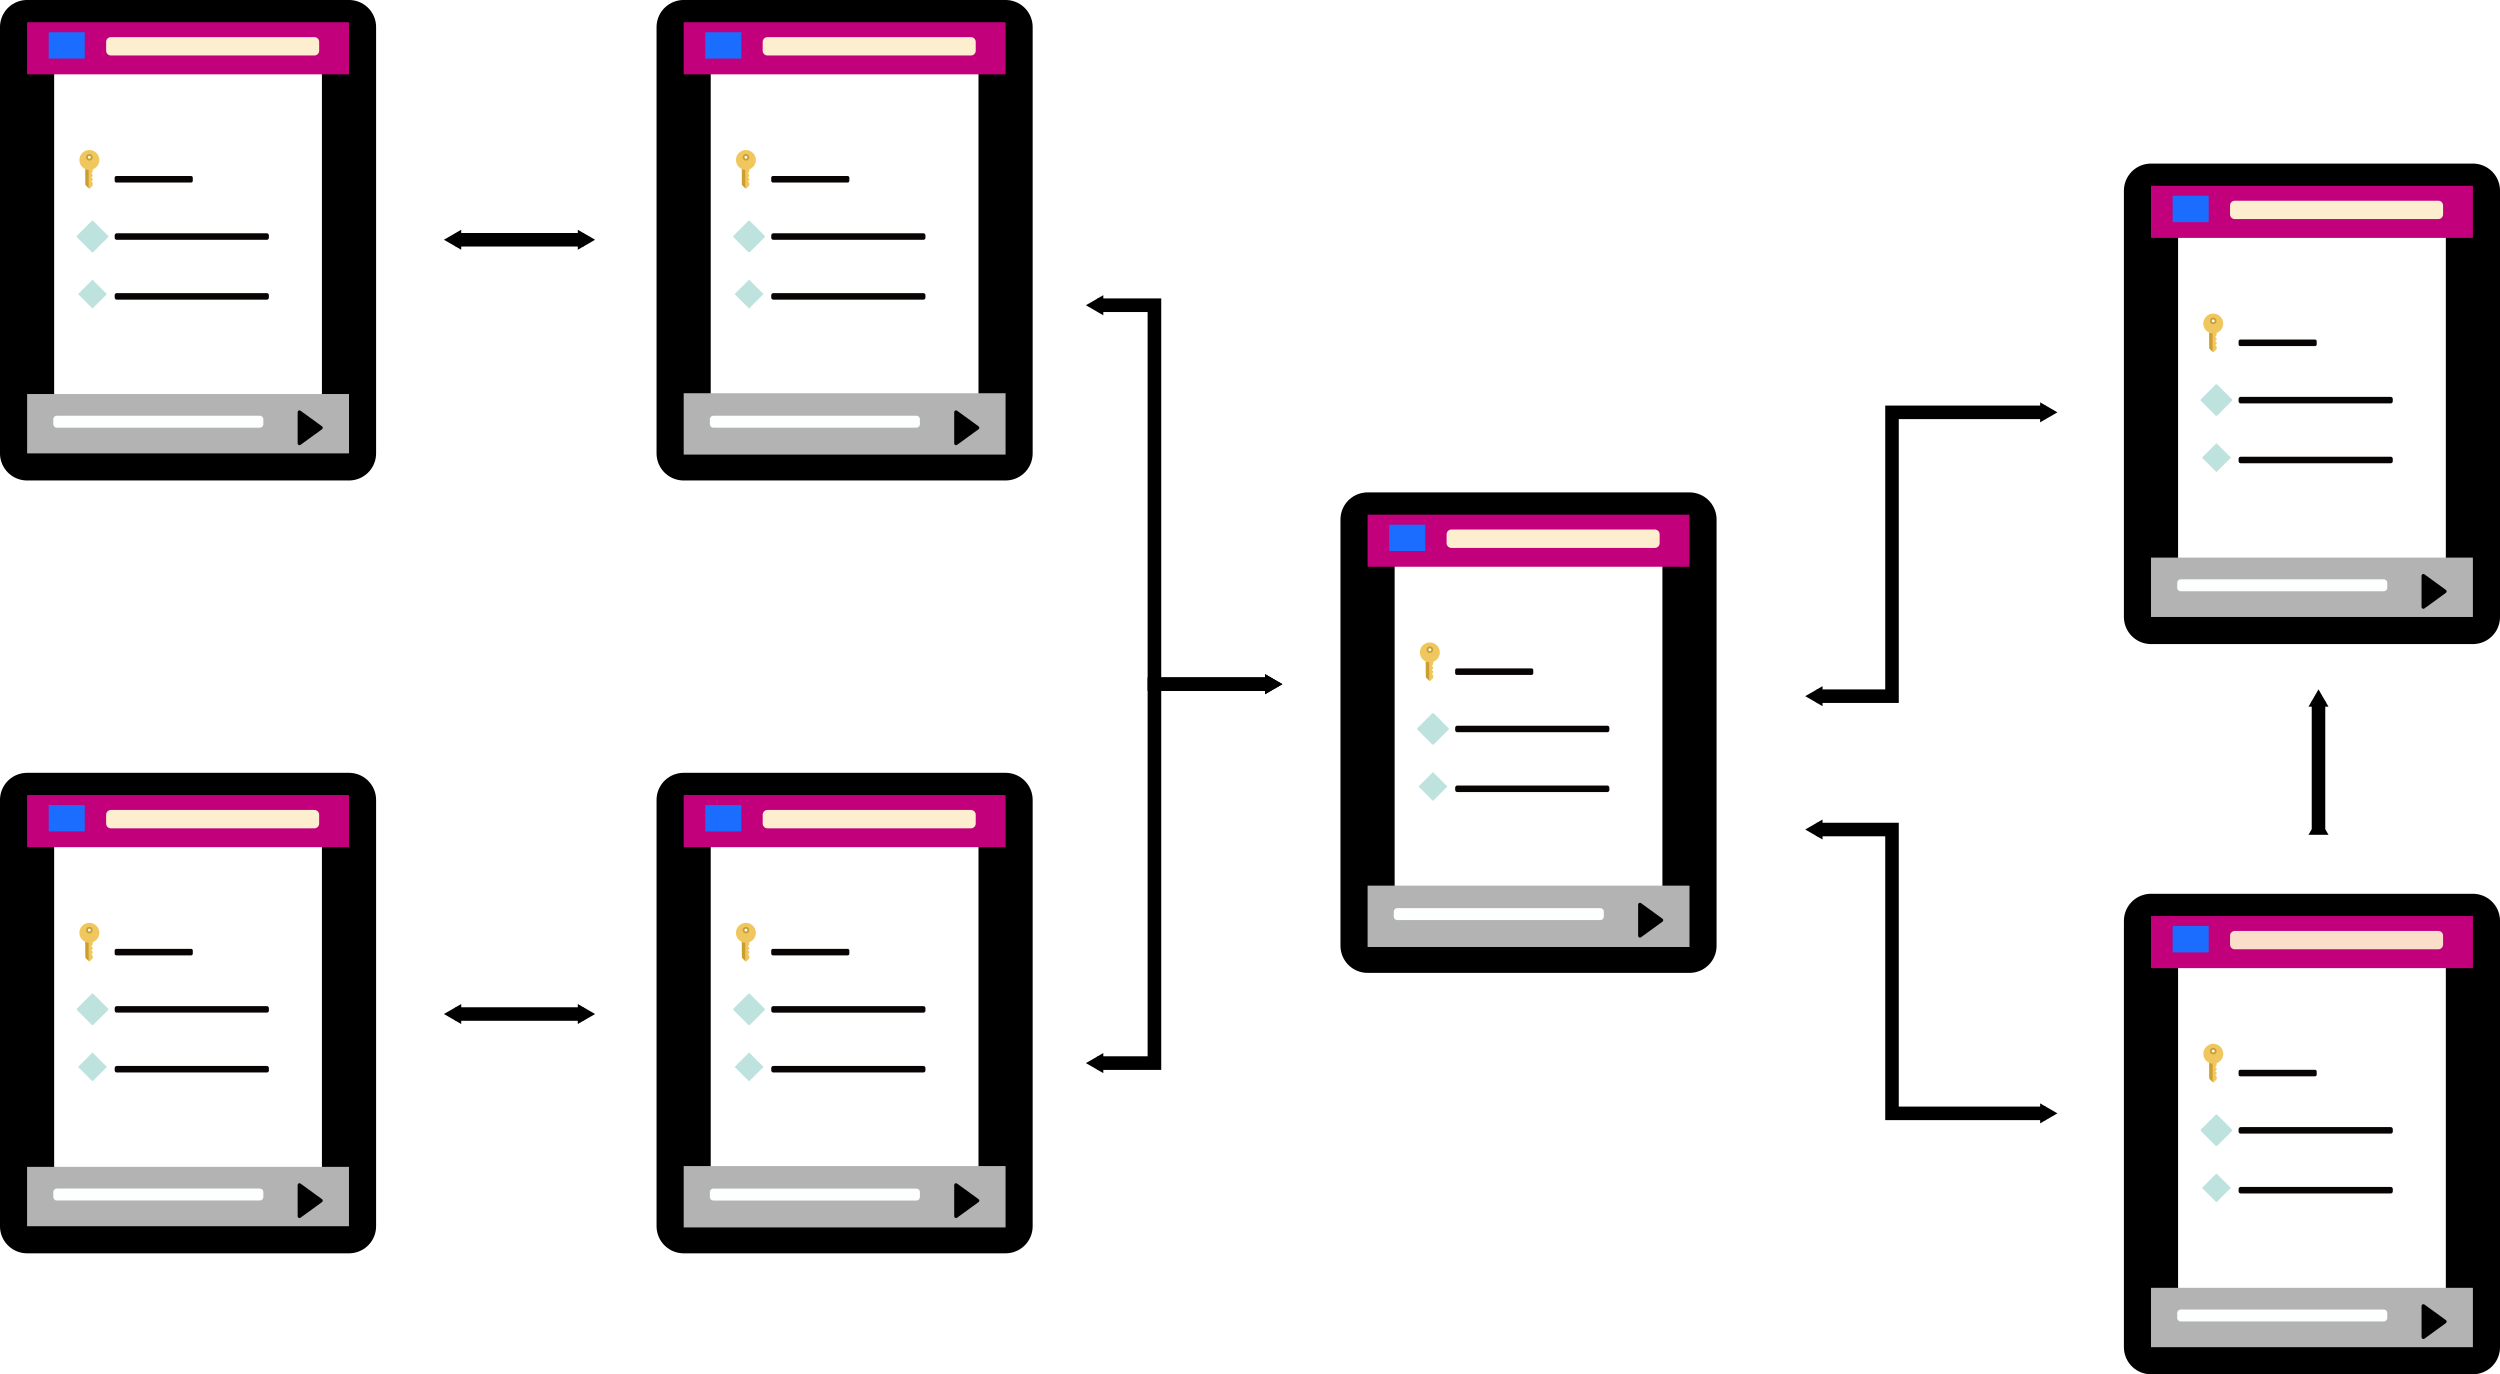 <?xml version="1.0" encoding="UTF-8" standalone="no"?>
<!-- Created with Inkscape (http://www.inkscape.org/) -->

<svg
   xmlns:dc="http://purl.org/dc/elements/1.1/"
   xmlns:cc="http://creativecommons.org/ns#"
   xmlns:rdf="http://www.w3.org/1999/02/22-rdf-syntax-ns#"
   xmlns:svg="http://www.w3.org/2000/svg"
   xmlns="http://www.w3.org/2000/svg"
   xmlns:sodipodi="http://sodipodi.sourceforge.net/DTD/sodipodi-0.dtd"
   xmlns:inkscape="http://www.inkscape.org/namespaces/inkscape"
   viewBox="0 0 97.698 53.706"
   version="1.1"
   id="svg1891"
   inkscape:version="0.92.3 (unknown)"
   sodipodi:docname="databasemodeling.svg">
  <defs
     id="defs1885">
    <marker
       inkscape:stockid="TriangleInM"
       orient="auto"
       refY="0"
       refX="0"
       id="marker15750"
       style="overflow:visible"
       inkscape:isstock="true">
      <path
         inkscape:connector-curvature="0"
         id="path15748"
         d="M 5.77,0 -2.88,5 V -5 Z"
         style="fill:#000000;fill-opacity:1;fill-rule:evenodd;stroke:#000000;stroke-width:1pt;stroke-opacity:1"
         transform="scale(-0.4)" />
    </marker>
    <marker
       inkscape:isstock="true"
       style="overflow:visible"
       id="marker15922"
       refX="0"
       refY="0"
       orient="auto"
       inkscape:stockid="TriangleOutM">
      <path
         inkscape:connector-curvature="0"
         transform="scale(0.4)"
         style="fill:#000000;fill-opacity:1;fill-rule:evenodd;stroke:#000000;stroke-width:1pt;stroke-opacity:1"
         d="M 5.77,0 -2.88,5 V -5 Z"
         id="path15920" />
    </marker>
    <marker
       inkscape:isstock="true"
       style="overflow:visible"
       id="marker13862"
       refX="0"
       refY="0"
       orient="auto"
       inkscape:stockid="TriangleInM"
       inkscape:collect="always">
      <path
         transform="scale(-0.4)"
         style="fill:#000000;fill-opacity:1;fill-rule:evenodd;stroke:#000000;stroke-width:1pt;stroke-opacity:1"
         d="M 5.77,0 -2.88,5 V -5 Z"
         id="path13860"
         inkscape:connector-curvature="0" />
    </marker>
    <marker
       inkscape:stockid="TriangleOutM"
       orient="auto"
       refY="0"
       refX="0"
       id="marker14022"
       style="overflow:visible"
       inkscape:isstock="true"
       inkscape:collect="always">
      <path
         id="path14020"
         d="M 5.77,0 -2.88,5 V -5 Z"
         style="fill:#000000;fill-opacity:1;fill-rule:evenodd;stroke:#000000;stroke-width:1pt;stroke-opacity:1"
         transform="scale(0.4)"
         inkscape:connector-curvature="0" />
    </marker>
    <marker
       inkscape:isstock="true"
       style="overflow:visible"
       id="marker12106"
       refX="0"
       refY="0"
       orient="auto"
       inkscape:stockid="TriangleInM">
      <path
         transform="scale(-0.4)"
         style="fill:#000000;fill-opacity:1;fill-rule:evenodd;stroke:#000000;stroke-width:1pt;stroke-opacity:1"
         d="M 5.77,0 -2.88,5 V -5 Z"
         id="path12104"
         inkscape:connector-curvature="0" />
    </marker>
    <marker
       inkscape:stockid="TriangleOutM"
       orient="auto"
       refY="0"
       refX="0"
       id="marker12254"
       style="overflow:visible"
       inkscape:isstock="true">
      <path
         id="path12252"
         d="M 5.77,0 -2.88,5 V -5 Z"
         style="fill:#000000;fill-opacity:1;fill-rule:evenodd;stroke:#000000;stroke-width:1pt;stroke-opacity:1"
         transform="scale(0.4)"
         inkscape:connector-curvature="0" />
    </marker>
    <marker
       inkscape:stockid="TriangleInM"
       orient="auto"
       refY="0"
       refX="0"
       id="marker11712"
       style="overflow:visible"
       inkscape:isstock="true"
       inkscape:collect="always">
      <path
         inkscape:connector-curvature="0"
         id="path11710"
         d="M 5.77,0 -2.88,5 V -5 Z"
         style="fill:#000000;fill-opacity:1;fill-rule:evenodd;stroke:#000000;stroke-width:1pt;stroke-opacity:1"
         transform="scale(-0.4)" />
    </marker>
    <marker
       inkscape:isstock="true"
       style="overflow:visible"
       id="marker11866"
       refX="0"
       refY="0"
       orient="auto"
       inkscape:stockid="TriangleOutM"
       inkscape:collect="always">
      <path
         inkscape:connector-curvature="0"
         transform="scale(0.4)"
         style="fill:#000000;fill-opacity:1;fill-rule:evenodd;stroke:#000000;stroke-width:1pt;stroke-opacity:1"
         d="M 5.77,0 -2.88,5 V -5 Z"
         id="path11864" />
    </marker>
    <marker
       inkscape:isstock="true"
       style="overflow:visible"
       id="marker11186"
       refX="0"
       refY="0"
       orient="auto"
       inkscape:stockid="TriangleInM"
       inkscape:collect="always">
      <path
         transform="scale(-0.4)"
         style="fill:#000000;fill-opacity:1;fill-rule:evenodd;stroke:#000000;stroke-width:1pt;stroke-opacity:1"
         d="M 5.77,0 -2.88,5 V -5 Z"
         id="path11184"
         inkscape:connector-curvature="0" />
    </marker>
    <marker
       inkscape:stockid="TriangleOutM"
       orient="auto"
       refY="0"
       refX="0"
       id="marker11310"
       style="overflow:visible"
       inkscape:isstock="true"
       inkscape:collect="always">
      <path
         id="path11308"
         d="M 5.77,0 -2.88,5 V -5 Z"
         style="fill:#000000;fill-opacity:1;fill-rule:evenodd;stroke:#000000;stroke-width:1pt;stroke-opacity:1"
         transform="scale(0.4)"
         inkscape:connector-curvature="0" />
    </marker>
    <marker
       inkscape:stockid="TriangleInM"
       orient="auto"
       refY="0"
       refX="0"
       id="marker10066"
       style="overflow:visible"
       inkscape:isstock="true"
       inkscape:collect="always">
      <path
         inkscape:connector-curvature="0"
         id="path10064"
         d="M 5.77,0 -2.88,5 V -5 Z"
         style="fill:#000000;fill-opacity:1;fill-rule:evenodd;stroke:#000000;stroke-width:1pt;stroke-opacity:1"
         transform="scale(-0.4)" />
    </marker>
    <marker
       inkscape:isstock="true"
       style="overflow:visible"
       id="marker10178"
       refX="0"
       refY="0"
       orient="auto"
       inkscape:stockid="TriangleOutM"
       inkscape:collect="always">
      <path
         inkscape:connector-curvature="0"
         transform="scale(0.4)"
         style="fill:#000000;fill-opacity:1;fill-rule:evenodd;stroke:#000000;stroke-width:1pt;stroke-opacity:1"
         d="M 5.77,0 -2.88,5 V -5 Z"
         id="path10176" />
    </marker>
    <marker
       inkscape:isstock="true"
       style="overflow:visible"
       id="marker6671-7"
       refX="0"
       refY="0"
       orient="auto"
       inkscape:stockid="TriangleInM"
       inkscape:collect="always">
      <path
         transform="scale(-0.4)"
         style="fill:#000000;fill-opacity:1;fill-rule:evenodd;stroke:#000000;stroke-width:1pt;stroke-opacity:1"
         d="M 5.77,0 -2.88,5 V -5 Z"
         id="path6669-2"
         inkscape:connector-curvature="0" />
    </marker>
    <marker
       inkscape:stockid="TriangleOutM"
       orient="auto"
       refY="0"
       refX="0"
       id="TriangleOutM-8"
       style="overflow:visible"
       inkscape:isstock="true"
       inkscape:collect="always">
      <path
         id="path4916-2"
         d="M 5.77,0 -2.88,5 V -5 Z"
         style="fill:#000000;fill-opacity:1;fill-rule:evenodd;stroke:#000000;stroke-width:1pt;stroke-opacity:1"
         transform="scale(0.4)"
         inkscape:connector-curvature="0" />
    </marker>
  </defs>
  <sodipodi:namedview
     id="base"
     pagecolor="#ffffff"
     bordercolor="#666666"
     borderopacity="1.0"
     inkscape:pageopacity="0.0"
     inkscape:pageshadow="2"
     inkscape:zoom="1.979899"
     inkscape:cx="148.50847"
     inkscape:cy="88.081941"
     inkscape:document-units="px"
     inkscape:current-layer="layer1"
     showgrid="false"
     units="px"
     inkscape:window-width="1375"
     inkscape:window-height="876"
     inkscape:window-x="65"
     inkscape:window-y="24"
     inkscape:window-maximized="1"
     fit-margin-top="0"
     fit-margin-left="0"
     fit-margin-right="0"
     fit-margin-bottom="0" />
  <g
     inkscape:label="Layer 1"
     inkscape:groupmode="layer"
     id="layer1"
     transform="translate(-20.698,-192.442)">
    <path
       style="fill:none;stroke:#000000;stroke-width:0.529;stroke-linecap:butt;stroke-linejoin:miter;stroke-miterlimit:0.2;stroke-dasharray:none;stroke-opacity:1;marker-start:url(#marker6671-7);marker-end:url(#TriangleOutM-8)"
       d="m 111.303,224.839 v -5.006"
       id="path4769-9"
       inkscape:connector-curvature="0" />
    <g
       id="g531">
      <rect
         transform="scale(-1)"
         y="-216.553"
         x="-117.338"
         height="16.66"
         width="12.581"
         id="rect1127"
         style="opacity:1;fill:#ffffff;fill-opacity:0.933;stroke:#000000;stroke-width:2.117;stroke-linecap:round;stroke-linejoin:round;stroke-miterlimit:4;stroke-dasharray:none;stroke-opacity:1;paint-order:markers stroke fill" />
      <rect
         style="fill:#c2007c;fill-opacity:1;stroke:none;stroke-width:6.856;stroke-linejoin:round;stroke-miterlimit:4;stroke-dasharray:none;stroke-opacity:1"
         id="rect2684"
         width="12.579"
         height="2.036"
         x="104.758"
         y="199.703" />
      <rect
         y="200.094"
         x="105.603"
         height="1.029"
         width="1.408"
         id="rect2682"
         style="fill:#1a6dff;fill-opacity:1;stroke:#009f00;stroke-width:1.631;stroke-linejoin:round;stroke-miterlimit:4;stroke-dasharray:none;stroke-opacity:0" />
      <rect
         y="200.472"
         x="108.033"
         height="0.345"
         width="7.952"
         id="rect2700"
         style="fill:none;fill-opacity:1;stroke:#feeed0;stroke-width:0.373;stroke-linecap:round;stroke-linejoin:round;stroke-miterlimit:4;stroke-dasharray:none;stroke-opacity:1" />
      <g
         transform="matrix(0.003,0.003,-0.003,0.003,107.19,204.535)"
         id="g2766">
        <g
           id="g2708">
          <path
             inkscape:connector-curvature="0"
             style="fill:#efc75e"
             d="m 262.797,219.065 c -1.636,-1.505 -17.773,-0.464 -17.773,-0.464 l -0.184,-17.073 -7.893,-9.022 -18.709,-0.306 -0.018,-0.026 v 0 c -0.079,0.254 -0.009,-18.779 -0.009,-18.779 l -8.733,-6.327 c 0,0 -16.985,-0.499 -17.125,-0.63 l -1.365,-17.449 -15.725,-18.613 C 180.697,118.65 183.83,105.62 183.83,91.837 183.83,41.126 142.683,0.014 91.929,0.014 41.147,0.004 0,41.116 0,91.827 c 0,50.72 41.147,91.84 91.91,91.84 14.08,0 27.373,-3.264 39.3,-8.926 L 235.739,279.9 c 0,0 44.253,0.122 44.253,0.105 l 0.07,-44.664 c 0,0 -6.948,-6.773 -17.265,-16.276 z M 74.374,96.378 c -12.032,0 -21.781,-9.81 -21.781,-21.912 0,-12.102 9.748,-21.921 21.781,-21.921 12.033,0 21.79,9.818 21.79,21.921 0,12.103 -9.758,21.912 -21.79,21.912 z"
             id="path2702" />
          <path
             inkscape:connector-curvature="0"
             style="fill:#ca9f30"
             d="m 74.391,43.767 c -16.915,0 -30.628,13.713 -30.628,30.628 0,16.915 13.713,30.628 30.628,30.628 16.924,0 30.628,-13.713 30.628,-30.628 0,-16.915 -13.704,-30.628 -30.628,-30.628 z m 0,43.755 c -7.246,0 -13.126,-5.881 -13.126,-13.126 0,-7.254 5.881,-13.126 13.126,-13.126 7.246,0 13.126,5.872 13.126,13.126 0,7.245 -5.88,13.126 -13.126,13.126 z"
             id="path2704" />
          <path
             inkscape:connector-curvature="0"
             style="fill:#ca9f30"
             d="m 152.239,161.011 c -8.357,7.281 -18.027,13.03 -28.624,16.942 l 103.916,102.096 h 43.754 z"
             id="path2706" />
        </g>
        <g
           id="g2710" />
        <g
           id="g2712" />
        <g
           id="g2714" />
        <g
           id="g2716" />
        <g
           id="g2718" />
        <g
           id="g2720" />
        <g
           id="g2722" />
        <g
           id="g2724" />
        <g
           id="g2726" />
        <g
           id="g2728" />
        <g
           id="g2730" />
        <g
           id="g2732" />
        <g
           id="g2734" />
        <g
           id="g2736" />
        <g
           id="g2738" />
      </g>
      <rect
         style="fill:none;fill-opacity:1;stroke:#050000;stroke-width:0.134;stroke-linecap:round;stroke-linejoin:round;stroke-miterlimit:4;stroke-dasharray:none;stroke-opacity:0.982"
         id="rect2777"
         width="2.919"
         height="0.121"
         x="108.247"
         y="205.779" />
      <rect
         transform="rotate(45)"
         y="70.851"
         x="222.615"
         height="0.798"
         width="0.798"
         id="rect2781"
         style="fill:#bee2de;fill-opacity:1;stroke:#bee2de;stroke-width:0.103;stroke-linecap:round;stroke-linejoin:round;stroke-miterlimit:4;stroke-dasharray:none;stroke-opacity:1" />
      <rect
         style="fill:#93cec8;fill-opacity:0.601;stroke:none;stroke-width:0.103;stroke-linecap:round;stroke-linejoin:round;stroke-miterlimit:4;stroke-dasharray:none;stroke-opacity:0.982"
         id="rect2783"
         width="0.798"
         height="0.798"
         x="224.207"
         y="72.442"
         transform="rotate(45)" />
      <rect
         y="208.033"
         x="108.262"
         height="0.091"
         width="5.862"
         id="rect2785"
         style="fill:none;fill-opacity:1;stroke:#050000;stroke-width:0.164;stroke-linecap:round;stroke-linejoin:round;stroke-miterlimit:4;stroke-dasharray:none;stroke-opacity:0.982" />
      <rect
         style="fill:none;fill-opacity:1;stroke:#050000;stroke-width:0.164;stroke-linecap:round;stroke-linejoin:round;stroke-miterlimit:4;stroke-dasharray:none;stroke-opacity:0.982"
         id="rect2787"
         width="5.862"
         height="0.091"
         x="108.262"
         y="210.372" />
      <rect
         y="214.233"
         x="104.757"
         height="2.32"
         width="12.579"
         id="rect1381-36"
         style="fill:#b3b3b3;fill-opacity:1;stroke:none;stroke-width:7.318;stroke-linejoin:round;stroke-miterlimit:4;stroke-dasharray:none;stroke-opacity:1" />
      <rect
         y="215.219"
         x="105.92"
         height="0.19"
         width="7.932"
         id="rect2812"
         style="fill:#ffffff;fill-opacity:1;stroke:#fdffff;stroke-width:0.276;stroke-linecap:round;stroke-linejoin:round;stroke-miterlimit:4;stroke-dasharray:none;stroke-opacity:1" />
      <g
         transform="matrix(0.265,0,0,0.265,57.536,156.047)"
         id="g2886">
        <g
           id="g2829">
          <g
             id="Layer_8_16_">
            <path
               style="stroke-width:0.014"
               inkscape:connector-curvature="0"
               d="m 218.223,222.016 c 0.041,-0.024 0.087,-0.036 0.133,-0.036 0.046,0 0.092,0.012 0.133,0.036 l 3.171,2.304 c 0.082,0.047 0.133,0.135 0.133,0.23 0,0.095 -0.051,0.183 -0.133,0.23 l -3.171,2.304 c -0.082,0.047 -0.184,0.047 -0.266,0 -0.082,-0.048 -0.133,-0.136 -0.133,-0.23 v -4.608 c 0,-0.095 0.051,-0.183 0.133,-0.23 z"
               id="path2826" />
          </g>
        </g>
        <g
           id="g2831" />
        <g
           id="g2833" />
        <g
           id="g2835" />
        <g
           id="g2837" />
        <g
           id="g2839" />
        <g
           id="g2841" />
        <g
           id="g2843" />
        <g
           id="g2845" />
        <g
           id="g2847" />
        <g
           id="g2849" />
        <g
           id="g2851" />
        <g
           id="g2853" />
        <g
           id="g2855" />
        <g
           id="g2857" />
        <g
           id="g2859" />
      </g>
    </g>
    <g
       id="g7390"
       transform="translate(-3.77,-6.587)">
      <rect
         style="opacity:1;fill:#ffffff;fill-opacity:0.933;stroke:#000000;stroke-width:2.117;stroke-linecap:round;stroke-linejoin:round;stroke-miterlimit:4;stroke-dasharray:none;stroke-opacity:1;paint-order:markers stroke fill"
         id="rect7290"
         width="12.581"
         height="16.66"
         x="-121.108"
         y="-251.676"
         transform="scale(-1)" />
      <rect
         y="234.827"
         x="108.529"
         height="2.036"
         width="12.579"
         id="rect7292"
         style="fill:#c2007c;fill-opacity:1;stroke:none;stroke-width:6.856;stroke-linejoin:round;stroke-miterlimit:4;stroke-dasharray:none;stroke-opacity:1" />
      <rect
         style="fill:#1a6dff;fill-opacity:1;stroke:#009f00;stroke-width:1.631;stroke-linejoin:round;stroke-miterlimit:4;stroke-dasharray:none;stroke-opacity:0"
         id="rect7294"
         width="1.408"
         height="1.029"
         x="109.373"
         y="235.218" />
      <rect
         style="fill:none;fill-opacity:1;stroke:#fadeca;stroke-width:0.373;stroke-linecap:round;stroke-linejoin:round;stroke-miterlimit:4;stroke-dasharray:none;stroke-opacity:1"
         id="rect7296"
         width="7.952"
         height="0.345"
         x="111.803"
         y="235.595" />
      <g
         id="g7336"
         transform="matrix(0.003,0.003,-0.003,0.003,110.961,239.659)">
        <g
           id="g7304">
          <path
             id="path7298"
             d="m 262.797,219.065 c -1.636,-1.505 -17.773,-0.464 -17.773,-0.464 l -0.184,-17.073 -7.893,-9.022 -18.709,-0.306 -0.018,-0.026 v 0 c -0.079,0.254 -0.009,-18.779 -0.009,-18.779 l -8.733,-6.327 c 0,0 -16.985,-0.499 -17.125,-0.63 l -1.365,-17.449 -15.725,-18.613 C 180.697,118.65 183.83,105.62 183.83,91.837 183.83,41.126 142.683,0.014 91.929,0.014 41.147,0.004 0,41.116 0,91.827 c 0,50.72 41.147,91.84 91.91,91.84 14.08,0 27.373,-3.264 39.3,-8.926 L 235.739,279.9 c 0,0 44.253,0.122 44.253,0.105 l 0.07,-44.664 c 0,0 -6.948,-6.773 -17.265,-16.276 z M 74.374,96.378 c -12.032,0 -21.781,-9.81 -21.781,-21.912 0,-12.102 9.748,-21.921 21.781,-21.921 12.033,0 21.79,9.818 21.79,21.921 0,12.103 -9.758,21.912 -21.79,21.912 z"
             style="fill:#efc75e"
             inkscape:connector-curvature="0" />
          <path
             id="path7300"
             d="m 74.391,43.767 c -16.915,0 -30.628,13.713 -30.628,30.628 0,16.915 13.713,30.628 30.628,30.628 16.924,0 30.628,-13.713 30.628,-30.628 0,-16.915 -13.704,-30.628 -30.628,-30.628 z m 0,43.755 c -7.246,0 -13.126,-5.881 -13.126,-13.126 0,-7.254 5.881,-13.126 13.126,-13.126 7.246,0 13.126,5.872 13.126,13.126 0,7.245 -5.88,13.126 -13.126,13.126 z"
             style="fill:#ca9f30"
             inkscape:connector-curvature="0" />
          <path
             id="path7302"
             d="m 152.239,161.011 c -8.357,7.281 -18.027,13.03 -28.624,16.942 l 103.916,102.096 h 43.754 z"
             style="fill:#ca9f30"
             inkscape:connector-curvature="0" />
        </g>
        <g
           id="g7306" />
        <g
           id="g7308" />
        <g
           id="g7310" />
        <g
           id="g7312" />
        <g
           id="g7314" />
        <g
           id="g7316" />
        <g
           id="g7318" />
        <g
           id="g7320" />
        <g
           id="g7322" />
        <g
           id="g7324" />
        <g
           id="g7326" />
        <g
           id="g7328" />
        <g
           id="g7330" />
        <g
           id="g7332" />
        <g
           id="g7334" />
      </g>
      <rect
         y="240.903"
         x="112.017"
         height="0.121"
         width="2.919"
         id="rect7338"
         style="fill:none;fill-opacity:1;stroke:#050000;stroke-width:0.134;stroke-linecap:round;stroke-linejoin:round;stroke-miterlimit:4;stroke-dasharray:none;stroke-opacity:0.982" />
      <rect
         style="fill:#bee2de;fill-opacity:1;stroke:#bee2de;stroke-width:0.103;stroke-linecap:round;stroke-linejoin:round;stroke-miterlimit:4;stroke-dasharray:none;stroke-opacity:1"
         id="rect7340"
         width="0.798"
         height="0.798"
         x="250.118"
         y="93.021"
         transform="rotate(45)" />
      <rect
         transform="rotate(45)"
         y="94.613"
         x="251.709"
         height="0.798"
         width="0.798"
         id="rect7342"
         style="fill:#93cec8;fill-opacity:0.601;stroke:none;stroke-width:0.103;stroke-linecap:round;stroke-linejoin:round;stroke-miterlimit:4;stroke-dasharray:none;stroke-opacity:0.982" />
      <rect
         style="fill:none;fill-opacity:1;stroke:#050000;stroke-width:0.164;stroke-linecap:round;stroke-linejoin:round;stroke-miterlimit:4;stroke-dasharray:none;stroke-opacity:0.982"
         id="rect7344"
         width="5.862"
         height="0.091"
         x="112.033"
         y="243.157" />
      <rect
         y="245.495"
         x="112.033"
         height="0.091"
         width="5.862"
         id="rect7346"
         style="fill:none;fill-opacity:1;stroke:#050000;stroke-width:0.164;stroke-linecap:round;stroke-linejoin:round;stroke-miterlimit:4;stroke-dasharray:none;stroke-opacity:0.982" />
      <rect
         style="fill:#b3b3b3;fill-opacity:1;stroke:none;stroke-width:7.318;stroke-linejoin:round;stroke-miterlimit:4;stroke-dasharray:none;stroke-opacity:1"
         id="rect1381"
         width="12.579"
         height="2.32"
         x="108.527"
         y="249.356" />
      <rect
         style="fill:#ffffff;fill-opacity:1;stroke:#fdffff;stroke-width:0.276;stroke-linecap:round;stroke-linejoin:round;stroke-miterlimit:4;stroke-dasharray:none;stroke-opacity:1"
         id="rect7350"
         width="7.932"
         height="0.19"
         x="109.69"
         y="250.343" />
      <g
         id="g7388"
         transform="matrix(0.265,0,0,0.265,61.307,191.17)">
        <g
           id="g7356">
          <g
             id="g7354">
            <path
               id="path7352"
               d="m 218.223,222.016 c 0.041,-0.024 0.087,-0.036 0.133,-0.036 0.046,0 0.092,0.012 0.133,0.036 l 3.171,2.304 c 0.082,0.047 0.133,0.135 0.133,0.23 0,0.095 -0.051,0.183 -0.133,0.23 l -3.171,2.304 c -0.082,0.047 -0.184,0.047 -0.266,0 -0.082,-0.048 -0.133,-0.136 -0.133,-0.23 v -4.608 c 0,-0.095 0.051,-0.183 0.133,-0.23 z"
               inkscape:connector-curvature="0"
               style="stroke-width:0.014" />
          </g>
        </g>
        <g
           id="g7358" />
        <g
           id="g7360" />
        <g
           id="g7362" />
        <g
           id="g7364" />
        <g
           id="g7366" />
        <g
           id="g7368" />
        <g
           id="g7370" />
        <g
           id="g7372" />
        <g
           id="g7374" />
        <g
           id="g7376" />
        <g
           id="g7378" />
        <g
           id="g7380" />
        <g
           id="g7382" />
        <g
           id="g7384" />
        <g
           id="g7386" />
      </g>
    </g>
    <g
       transform="translate(-34.386,-22.273)"
       id="g9352">
      <rect
         style="opacity:1;fill:#ffffff;fill-opacity:0.933;stroke:#000000;stroke-width:2.117;stroke-linecap:round;stroke-linejoin:round;stroke-miterlimit:4;stroke-dasharray:none;stroke-opacity:1;paint-order:markers stroke fill"
         id="rect9252"
         width="12.581"
         height="16.66"
         x="-121.108"
         y="-251.676"
         transform="scale(-1)" />
      <rect
         y="234.827"
         x="108.529"
         height="2.036"
         width="12.579"
         id="rect9254"
         style="fill:#c2007c;fill-opacity:1;stroke:none;stroke-width:6.856;stroke-linejoin:round;stroke-miterlimit:4;stroke-dasharray:none;stroke-opacity:1" />
      <rect
         style="fill:#1a6dff;fill-opacity:1;stroke:#009f00;stroke-width:1.631;stroke-linejoin:round;stroke-miterlimit:4;stroke-dasharray:none;stroke-opacity:0"
         id="rect9256"
         width="1.408"
         height="1.029"
         x="109.373"
         y="235.218" />
      <rect
         style="fill:none;fill-opacity:1;stroke:#feeed0;stroke-width:0.373;stroke-linecap:round;stroke-linejoin:round;stroke-miterlimit:4;stroke-dasharray:none;stroke-opacity:1"
         id="rect9258"
         width="7.952"
         height="0.345"
         x="111.803"
         y="235.595" />
      <g
         id="g9298"
         transform="matrix(0.003,0.003,-0.003,0.003,110.961,239.659)">
        <g
           id="g9266">
          <path
             id="path9260"
             d="m 262.797,219.065 c -1.636,-1.505 -17.773,-0.464 -17.773,-0.464 l -0.184,-17.073 -7.893,-9.022 -18.709,-0.306 -0.018,-0.026 v 0 c -0.079,0.254 -0.009,-18.779 -0.009,-18.779 l -8.733,-6.327 c 0,0 -16.985,-0.499 -17.125,-0.63 l -1.365,-17.449 -15.725,-18.613 C 180.697,118.65 183.83,105.62 183.83,91.837 183.83,41.126 142.683,0.014 91.929,0.014 41.147,0.004 0,41.116 0,91.827 c 0,50.72 41.147,91.84 91.91,91.84 14.08,0 27.373,-3.264 39.3,-8.926 L 235.739,279.9 c 0,0 44.253,0.122 44.253,0.105 l 0.07,-44.664 c 0,0 -6.948,-6.773 -17.265,-16.276 z M 74.374,96.378 c -12.032,0 -21.781,-9.81 -21.781,-21.912 0,-12.102 9.748,-21.921 21.781,-21.921 12.033,0 21.79,9.818 21.79,21.921 0,12.103 -9.758,21.912 -21.79,21.912 z"
             style="fill:#efc75e"
             inkscape:connector-curvature="0" />
          <path
             id="path9262"
             d="m 74.391,43.767 c -16.915,0 -30.628,13.713 -30.628,30.628 0,16.915 13.713,30.628 30.628,30.628 16.924,0 30.628,-13.713 30.628,-30.628 0,-16.915 -13.704,-30.628 -30.628,-30.628 z m 0,43.755 c -7.246,0 -13.126,-5.881 -13.126,-13.126 0,-7.254 5.881,-13.126 13.126,-13.126 7.246,0 13.126,5.872 13.126,13.126 0,7.245 -5.88,13.126 -13.126,13.126 z"
             style="fill:#ca9f30"
             inkscape:connector-curvature="0" />
          <path
             id="path9264"
             d="m 152.239,161.011 c -8.357,7.281 -18.027,13.03 -28.624,16.942 l 103.916,102.096 h 43.754 z"
             style="fill:#ca9f30"
             inkscape:connector-curvature="0" />
        </g>
        <g
           id="g9268" />
        <g
           id="g9270" />
        <g
           id="g9272" />
        <g
           id="g9274" />
        <g
           id="g9276" />
        <g
           id="g9278" />
        <g
           id="g9280" />
        <g
           id="g9282" />
        <g
           id="g9284" />
        <g
           id="g9286" />
        <g
           id="g9288" />
        <g
           id="g9290" />
        <g
           id="g9292" />
        <g
           id="g9294" />
        <g
           id="g9296" />
      </g>
      <rect
         y="240.903"
         x="112.017"
         height="0.121"
         width="2.919"
         id="rect9300"
         style="fill:none;fill-opacity:1;stroke:#050000;stroke-width:0.134;stroke-linecap:round;stroke-linejoin:round;stroke-miterlimit:4;stroke-dasharray:none;stroke-opacity:0.982" />
      <rect
         style="fill:#bee2de;fill-opacity:1;stroke:#bee2de;stroke-width:0.103;stroke-linecap:round;stroke-linejoin:round;stroke-miterlimit:4;stroke-dasharray:none;stroke-opacity:1"
         id="rect9302"
         width="0.798"
         height="0.798"
         x="250.118"
         y="93.021"
         transform="rotate(45)" />
      <rect
         transform="rotate(45)"
         y="94.613"
         x="251.709"
         height="0.798"
         width="0.798"
         id="rect9304"
         style="fill:#93cec8;fill-opacity:0.601;stroke:none;stroke-width:0.103;stroke-linecap:round;stroke-linejoin:round;stroke-miterlimit:4;stroke-dasharray:none;stroke-opacity:0.982" />
      <rect
         style="fill:none;fill-opacity:1;stroke:#050000;stroke-width:0.164;stroke-linecap:round;stroke-linejoin:round;stroke-miterlimit:4;stroke-dasharray:none;stroke-opacity:0.982"
         id="rect9306"
         width="5.862"
         height="0.091"
         x="112.033"
         y="243.157" />
      <rect
         y="245.495"
         x="112.033"
         height="0.091"
         width="5.862"
         id="rect9308"
         style="fill:none;fill-opacity:1;stroke:#050000;stroke-width:0.164;stroke-linecap:round;stroke-linejoin:round;stroke-miterlimit:4;stroke-dasharray:none;stroke-opacity:0.982" />
      <rect
         style="fill:#b3b3b3;fill-opacity:1;stroke:#000000;stroke-width:7.44;stroke-linejoin:round;stroke-miterlimit:4;stroke-dasharray:none;stroke-opacity:0"
         id="rect9310"
         width="12.579"
         height="2.398"
         x="108.529"
         y="249.325" />
      <rect
         style="fill:#ffffff;fill-opacity:1;stroke:#fdffff;stroke-width:0.276;stroke-linecap:round;stroke-linejoin:round;stroke-miterlimit:4;stroke-dasharray:none;stroke-opacity:1"
         id="rect9312"
         width="7.932"
         height="0.19"
         x="109.69"
         y="250.343" />
      <g
         id="g9350"
         transform="matrix(0.265,0,0,0.265,61.307,191.17)">
        <g
           id="g9318">
          <g
             id="g9316">
            <path
               id="path9314"
               d="m 218.223,222.016 c 0.041,-0.024 0.087,-0.036 0.133,-0.036 0.046,0 0.092,0.012 0.133,0.036 l 3.171,2.304 c 0.082,0.047 0.133,0.135 0.133,0.23 0,0.095 -0.051,0.183 -0.133,0.23 l -3.171,2.304 c -0.082,0.047 -0.184,0.047 -0.266,0 -0.082,-0.048 -0.133,-0.136 -0.133,-0.23 v -4.608 c 0,-0.095 0.051,-0.183 0.133,-0.23 z"
               inkscape:connector-curvature="0"
               style="stroke-width:0.014" />
          </g>
        </g>
        <g
           id="g9320" />
        <g
           id="g9322" />
        <g
           id="g9324" />
        <g
           id="g9326" />
        <g
           id="g9328" />
        <g
           id="g9330" />
        <g
           id="g9332" />
        <g
           id="g9334" />
        <g
           id="g9336" />
        <g
           id="g9338" />
        <g
           id="g9340" />
        <g
           id="g9342" />
        <g
           id="g9344" />
        <g
           id="g9346" />
        <g
           id="g9348" />
      </g>
    </g>
    <g
       id="g9454"
       transform="translate(-61.113,-11.314)">
      <rect
         transform="scale(-1)"
         y="-251.676"
         x="-121.108"
         height="16.66"
         width="12.581"
         id="rect9354"
         style="opacity:1;fill:#ffffff;fill-opacity:0.933;stroke:#000000;stroke-width:2.117;stroke-linecap:round;stroke-linejoin:round;stroke-miterlimit:4;stroke-dasharray:none;stroke-opacity:1;paint-order:markers stroke fill" />
      <rect
         style="fill:#c2007c;fill-opacity:1;stroke:none;stroke-width:6.856;stroke-linejoin:round;stroke-miterlimit:4;stroke-dasharray:none;stroke-opacity:1"
         id="rect9356"
         width="12.579"
         height="2.036"
         x="108.529"
         y="234.827" />
      <rect
         y="235.218"
         x="109.373"
         height="1.029"
         width="1.408"
         id="rect9358"
         style="fill:#1a6dff;fill-opacity:1;stroke:#009f00;stroke-width:1.631;stroke-linejoin:round;stroke-miterlimit:4;stroke-dasharray:none;stroke-opacity:0" />
      <rect
         y="235.595"
         x="111.803"
         height="0.345"
         width="7.952"
         id="rect9360"
         style="fill:none;fill-opacity:1;stroke:#feeed0;stroke-width:0.373;stroke-linecap:round;stroke-linejoin:round;stroke-miterlimit:4;stroke-dasharray:none;stroke-opacity:1" />
      <g
         transform="matrix(0.003,0.003,-0.003,0.003,110.961,239.659)"
         id="g9400">
        <g
           id="g9368">
          <path
             inkscape:connector-curvature="0"
             style="fill:#efc75e"
             d="m 262.797,219.065 c -1.636,-1.505 -17.773,-0.464 -17.773,-0.464 l -0.184,-17.073 -7.893,-9.022 -18.709,-0.306 -0.018,-0.026 v 0 c -0.079,0.254 -0.009,-18.779 -0.009,-18.779 l -8.733,-6.327 c 0,0 -16.985,-0.499 -17.125,-0.63 l -1.365,-17.449 -15.725,-18.613 C 180.697,118.65 183.83,105.62 183.83,91.837 183.83,41.126 142.683,0.014 91.929,0.014 41.147,0.004 0,41.116 0,91.827 c 0,50.72 41.147,91.84 91.91,91.84 14.08,0 27.373,-3.264 39.3,-8.926 L 235.739,279.9 c 0,0 44.253,0.122 44.253,0.105 l 0.07,-44.664 c 0,0 -6.948,-6.773 -17.265,-16.276 z M 74.374,96.378 c -12.032,0 -21.781,-9.81 -21.781,-21.912 0,-12.102 9.748,-21.921 21.781,-21.921 12.033,0 21.79,9.818 21.79,21.921 0,12.103 -9.758,21.912 -21.79,21.912 z"
             id="path9362" />
          <path
             inkscape:connector-curvature="0"
             style="fill:#ca9f30"
             d="m 74.391,43.767 c -16.915,0 -30.628,13.713 -30.628,30.628 0,16.915 13.713,30.628 30.628,30.628 16.924,0 30.628,-13.713 30.628,-30.628 0,-16.915 -13.704,-30.628 -30.628,-30.628 z m 0,43.755 c -7.246,0 -13.126,-5.881 -13.126,-13.126 0,-7.254 5.881,-13.126 13.126,-13.126 7.246,0 13.126,5.872 13.126,13.126 0,7.245 -5.88,13.126 -13.126,13.126 z"
             id="path9364" />
          <path
             inkscape:connector-curvature="0"
             style="fill:#ca9f30"
             d="m 152.239,161.011 c -8.357,7.281 -18.027,13.03 -28.624,16.942 l 103.916,102.096 h 43.754 z"
             id="path9366" />
        </g>
        <g
           id="g9370" />
        <g
           id="g9372" />
        <g
           id="g9374" />
        <g
           id="g9376" />
        <g
           id="g9378" />
        <g
           id="g9380" />
        <g
           id="g9382" />
        <g
           id="g9384" />
        <g
           id="g9386" />
        <g
           id="g9388" />
        <g
           id="g9390" />
        <g
           id="g9392" />
        <g
           id="g9394" />
        <g
           id="g9396" />
        <g
           id="g9398" />
      </g>
      <rect
         style="fill:none;fill-opacity:1;stroke:#050000;stroke-width:0.134;stroke-linecap:round;stroke-linejoin:round;stroke-miterlimit:4;stroke-dasharray:none;stroke-opacity:0.982"
         id="rect9402"
         width="2.919"
         height="0.121"
         x="112.017"
         y="240.903" />
      <rect
         transform="rotate(45)"
         y="93.021"
         x="250.118"
         height="0.798"
         width="0.798"
         id="rect9404"
         style="fill:#bee2de;fill-opacity:1;stroke:#bee2de;stroke-width:0.103;stroke-linecap:round;stroke-linejoin:round;stroke-miterlimit:4;stroke-dasharray:none;stroke-opacity:1" />
      <rect
         style="fill:#93cec8;fill-opacity:0.601;stroke:none;stroke-width:0.103;stroke-linecap:round;stroke-linejoin:round;stroke-miterlimit:4;stroke-dasharray:none;stroke-opacity:0.982"
         id="rect9406"
         width="0.798"
         height="0.798"
         x="251.709"
         y="94.613"
         transform="rotate(45)" />
      <rect
         y="243.157"
         x="112.033"
         height="0.091"
         width="5.862"
         id="rect9408"
         style="fill:none;fill-opacity:1;stroke:#050000;stroke-width:0.164;stroke-linecap:round;stroke-linejoin:round;stroke-miterlimit:4;stroke-dasharray:none;stroke-opacity:0.982" />
      <rect
         style="fill:none;fill-opacity:1;stroke:#050000;stroke-width:0.164;stroke-linecap:round;stroke-linejoin:round;stroke-miterlimit:4;stroke-dasharray:none;stroke-opacity:0.982"
         id="rect9410"
         width="5.862"
         height="0.091"
         x="112.033"
         y="245.495" />
      <rect
         y="249.325"
         x="108.529"
         height="2.398"
         width="12.579"
         id="rect9412"
         style="fill:#b3b3b3;fill-opacity:1;stroke:#000000;stroke-width:7.44;stroke-linejoin:round;stroke-miterlimit:4;stroke-dasharray:none;stroke-opacity:0" />
      <rect
         y="250.343"
         x="109.69"
         height="0.19"
         width="7.932"
         id="rect9414"
         style="fill:#ffffff;fill-opacity:1;stroke:#fdffff;stroke-width:0.276;stroke-linecap:round;stroke-linejoin:round;stroke-miterlimit:4;stroke-dasharray:none;stroke-opacity:1" />
      <g
         transform="matrix(0.265,0,0,0.265,61.307,191.17)"
         id="g9452">
        <g
           id="g9420">
          <g
             id="g9418">
            <path
               style="stroke-width:0.014"
               inkscape:connector-curvature="0"
               d="m 218.223,222.016 c 0.041,-0.024 0.087,-0.036 0.133,-0.036 0.046,0 0.092,0.012 0.133,0.036 l 3.171,2.304 c 0.082,0.047 0.133,0.135 0.133,0.23 0,0.095 -0.051,0.183 -0.133,0.23 l -3.171,2.304 c -0.082,0.047 -0.184,0.047 -0.266,0 -0.082,-0.048 -0.133,-0.136 -0.133,-0.23 v -4.608 c 0,-0.095 0.051,-0.183 0.133,-0.23 z"
               id="path9416" />
          </g>
        </g>
        <g
           id="g9422" />
        <g
           id="g9424" />
        <g
           id="g9426" />
        <g
           id="g9428" />
        <g
           id="g9430" />
        <g
           id="g9432" />
        <g
           id="g9434" />
        <g
           id="g9436" />
        <g
           id="g9438" />
        <g
           id="g9440" />
        <g
           id="g9442" />
        <g
           id="g9444" />
        <g
           id="g9446" />
        <g
           id="g9448" />
        <g
           id="g9450" />
      </g>
    </g>
    <g
       id="g1619">
      <rect
         style="opacity:1;fill:#ffffff;fill-opacity:0.933;stroke:#000000;stroke-width:2.117;stroke-linecap:round;stroke-linejoin:round;stroke-miterlimit:4;stroke-dasharray:none;stroke-opacity:1;paint-order:markers stroke fill"
         id="rect9456"
         width="12.581"
         height="16.66"
         x="-34.337"
         y="-240.362"
         transform="scale(-1)" />
      <rect
         y="223.513"
         x="21.758"
         height="2.036"
         width="12.579"
         id="rect9458"
         style="fill:#c2007c;fill-opacity:1;stroke:none;stroke-width:6.856;stroke-linejoin:round;stroke-miterlimit:4;stroke-dasharray:none;stroke-opacity:1" />
      <rect
         style="fill:#1a6dff;fill-opacity:1;stroke:#009f00;stroke-width:1.631;stroke-linejoin:round;stroke-miterlimit:4;stroke-dasharray:none;stroke-opacity:0"
         id="rect9460"
         width="1.408"
         height="1.029"
         x="22.602"
         y="223.903" />
      <rect
         style="fill:none;fill-opacity:1;stroke:#feeed0;stroke-width:0.373;stroke-linecap:round;stroke-linejoin:round;stroke-miterlimit:4;stroke-dasharray:none;stroke-opacity:1"
         id="rect9462"
         width="7.952"
         height="0.345"
         x="25.032"
         y="224.281" />
      <g
         id="g9502"
         transform="matrix(0.003,0.003,-0.003,0.003,24.19,228.344)">
        <g
           id="g9470">
          <path
             id="path9464"
             d="m 262.797,219.065 c -1.636,-1.505 -17.773,-0.464 -17.773,-0.464 l -0.184,-17.073 -7.893,-9.022 -18.709,-0.306 -0.018,-0.026 v 0 c -0.079,0.254 -0.009,-18.779 -0.009,-18.779 l -8.733,-6.327 c 0,0 -16.985,-0.499 -17.125,-0.63 l -1.365,-17.449 -15.725,-18.613 C 180.697,118.65 183.83,105.62 183.83,91.837 183.83,41.126 142.683,0.014 91.929,0.014 41.147,0.004 0,41.116 0,91.827 c 0,50.72 41.147,91.84 91.91,91.84 14.08,0 27.373,-3.264 39.3,-8.926 L 235.739,279.9 c 0,0 44.253,0.122 44.253,0.105 l 0.07,-44.664 c 0,0 -6.948,-6.773 -17.265,-16.276 z M 74.374,96.378 c -12.032,0 -21.781,-9.81 -21.781,-21.912 0,-12.102 9.748,-21.921 21.781,-21.921 12.033,0 21.79,9.818 21.79,21.921 0,12.103 -9.758,21.912 -21.79,21.912 z"
             style="fill:#efc75e"
             inkscape:connector-curvature="0" />
          <path
             id="path9466"
             d="m 74.391,43.767 c -16.915,0 -30.628,13.713 -30.628,30.628 0,16.915 13.713,30.628 30.628,30.628 16.924,0 30.628,-13.713 30.628,-30.628 0,-16.915 -13.704,-30.628 -30.628,-30.628 z m 0,43.755 c -7.246,0 -13.126,-5.881 -13.126,-13.126 0,-7.254 5.881,-13.126 13.126,-13.126 7.246,0 13.126,5.872 13.126,13.126 0,7.245 -5.88,13.126 -13.126,13.126 z"
             style="fill:#ca9f30"
             inkscape:connector-curvature="0" />
          <path
             id="path9468"
             d="m 152.239,161.011 c -8.357,7.281 -18.027,13.03 -28.624,16.942 l 103.916,102.096 h 43.754 z"
             style="fill:#ca9f30"
             inkscape:connector-curvature="0" />
        </g>
        <g
           id="g9472" />
        <g
           id="g9474" />
        <g
           id="g9476" />
        <g
           id="g9478" />
        <g
           id="g9480" />
        <g
           id="g9482" />
        <g
           id="g9484" />
        <g
           id="g9486" />
        <g
           id="g9488" />
        <g
           id="g9490" />
        <g
           id="g9492" />
        <g
           id="g9494" />
        <g
           id="g9496" />
        <g
           id="g9498" />
        <g
           id="g9500" />
      </g>
      <rect
         y="229.589"
         x="25.246"
         height="0.121"
         width="2.919"
         id="rect9504"
         style="fill:none;fill-opacity:1;stroke:#050000;stroke-width:0.134;stroke-linecap:round;stroke-linejoin:round;stroke-miterlimit:4;stroke-dasharray:none;stroke-opacity:0.982" />
      <rect
         style="fill:#bee2de;fill-opacity:1;stroke:#bee2de;stroke-width:0.103;stroke-linecap:round;stroke-linejoin:round;stroke-miterlimit:4;stroke-dasharray:none;stroke-opacity:1"
         id="rect9506"
         width="0.798"
         height="0.798"
         x="180.761"
         y="146.377"
         transform="rotate(45)" />
      <rect
         transform="rotate(45)"
         y="147.969"
         x="182.352"
         height="0.798"
         width="0.798"
         id="rect9508"
         style="fill:#93cec8;fill-opacity:0.601;stroke:none;stroke-width:0.103;stroke-linecap:round;stroke-linejoin:round;stroke-miterlimit:4;stroke-dasharray:none;stroke-opacity:0.982" />
      <rect
         style="fill:none;fill-opacity:1;stroke:#050000;stroke-width:0.164;stroke-linecap:round;stroke-linejoin:round;stroke-miterlimit:4;stroke-dasharray:none;stroke-opacity:0.982"
         id="rect9510"
         width="5.862"
         height="0.091"
         x="25.262"
         y="231.842" />
      <rect
         y="234.181"
         x="25.262"
         height="0.091"
         width="5.862"
         id="rect9512"
         style="fill:none;fill-opacity:1;stroke:#050000;stroke-width:0.164;stroke-linecap:round;stroke-linejoin:round;stroke-miterlimit:4;stroke-dasharray:none;stroke-opacity:0.982" />
      <rect
         y="238.042"
         x="21.756"
         height="2.32"
         width="12.579"
         id="rect1381-3"
         style="fill:#b3b3b3;fill-opacity:1;stroke:none;stroke-width:7.318;stroke-linejoin:round;stroke-miterlimit:4;stroke-dasharray:none;stroke-opacity:1" />
      <rect
         style="fill:#ffffff;fill-opacity:1;stroke:#fdffff;stroke-width:0.276;stroke-linecap:round;stroke-linejoin:round;stroke-miterlimit:4;stroke-dasharray:none;stroke-opacity:1"
         id="rect9516"
         width="7.932"
         height="0.19"
         x="22.919"
         y="239.028" />
      <g
         id="g9554"
         transform="matrix(0.265,0,0,0.265,-25.464,179.856)">
        <g
           id="g9522">
          <g
             id="g9520">
            <path
               id="path9518"
               d="m 218.223,222.016 c 0.041,-0.024 0.087,-0.036 0.133,-0.036 0.046,0 0.092,0.012 0.133,0.036 l 3.171,2.304 c 0.082,0.047 0.133,0.135 0.133,0.23 0,0.095 -0.051,0.183 -0.133,0.23 l -3.171,2.304 c -0.082,0.047 -0.184,0.047 -0.266,0 -0.082,-0.048 -0.133,-0.136 -0.133,-0.23 v -4.608 c 0,-0.095 0.051,-0.183 0.133,-0.23 z"
               inkscape:connector-curvature="0"
               style="stroke-width:0.014" />
          </g>
        </g>
        <g
           id="g9524" />
        <g
           id="g9526" />
        <g
           id="g9528" />
        <g
           id="g9530" />
        <g
           id="g9532" />
        <g
           id="g9534" />
        <g
           id="g9536" />
        <g
           id="g9538" />
        <g
           id="g9540" />
        <g
           id="g9542" />
        <g
           id="g9544" />
        <g
           id="g9546" />
        <g
           id="g9548" />
        <g
           id="g9550" />
        <g
           id="g9552" />
      </g>
    </g>
    <g
       id="g1726">
      <rect
         transform="scale(-1)"
         y="-210.16"
         x="-34.337"
         height="16.66"
         width="12.581"
         id="rect9558"
         style="opacity:1;fill:#ffffff;fill-opacity:0.933;stroke:#000000;stroke-width:2.117;stroke-linecap:round;stroke-linejoin:round;stroke-miterlimit:4;stroke-dasharray:none;stroke-opacity:1;paint-order:markers stroke fill" />
      <rect
         style="fill:#c2007c;fill-opacity:1;stroke:none;stroke-width:6.856;stroke-linejoin:round;stroke-miterlimit:4;stroke-dasharray:none;stroke-opacity:1"
         id="rect9560"
         width="12.579"
         height="2.036"
         x="21.758"
         y="193.311" />
      <rect
         y="193.702"
         x="22.602"
         height="1.029"
         width="1.408"
         id="rect9562"
         style="fill:#1a6dff;fill-opacity:1;stroke:#009f00;stroke-width:1.631;stroke-linejoin:round;stroke-miterlimit:4;stroke-dasharray:none;stroke-opacity:0" />
      <rect
         y="194.079"
         x="25.032"
         height="0.345"
         width="7.952"
         id="rect9564"
         style="fill:none;fill-opacity:1;stroke:#feeed0;stroke-width:0.373;stroke-linecap:round;stroke-linejoin:round;stroke-miterlimit:4;stroke-dasharray:none;stroke-opacity:1" />
      <g
         transform="matrix(0.003,0.003,-0.003,0.003,24.19,198.143)"
         id="g9604">
        <g
           id="g9572">
          <path
             inkscape:connector-curvature="0"
             style="fill:#efc75e"
             d="m 262.797,219.065 c -1.636,-1.505 -17.773,-0.464 -17.773,-0.464 l -0.184,-17.073 -7.893,-9.022 -18.709,-0.306 -0.018,-0.026 v 0 c -0.079,0.254 -0.009,-18.779 -0.009,-18.779 l -8.733,-6.327 c 0,0 -16.985,-0.499 -17.125,-0.63 l -1.365,-17.449 -15.725,-18.613 C 180.697,118.65 183.83,105.62 183.83,91.837 183.83,41.126 142.683,0.014 91.929,0.014 41.147,0.004 0,41.116 0,91.827 c 0,50.72 41.147,91.84 91.91,91.84 14.08,0 27.373,-3.264 39.3,-8.926 L 235.739,279.9 c 0,0 44.253,0.122 44.253,0.105 l 0.07,-44.664 c 0,0 -6.948,-6.773 -17.265,-16.276 z M 74.374,96.378 c -12.032,0 -21.781,-9.81 -21.781,-21.912 0,-12.102 9.748,-21.921 21.781,-21.921 12.033,0 21.79,9.818 21.79,21.921 0,12.103 -9.758,21.912 -21.79,21.912 z"
             id="path9566" />
          <path
             inkscape:connector-curvature="0"
             style="fill:#ca9f30"
             d="m 74.391,43.767 c -16.915,0 -30.628,13.713 -30.628,30.628 0,16.915 13.713,30.628 30.628,30.628 16.924,0 30.628,-13.713 30.628,-30.628 0,-16.915 -13.704,-30.628 -30.628,-30.628 z m 0,43.755 c -7.246,0 -13.126,-5.881 -13.126,-13.126 0,-7.254 5.881,-13.126 13.126,-13.126 7.246,0 13.126,5.872 13.126,13.126 0,7.245 -5.88,13.126 -13.126,13.126 z"
             id="path9568" />
          <path
             inkscape:connector-curvature="0"
             style="fill:#ca9f30"
             d="m 152.239,161.011 c -8.357,7.281 -18.027,13.03 -28.624,16.942 l 103.916,102.096 h 43.754 z"
             id="path9570" />
        </g>
        <g
           id="g9574" />
        <g
           id="g9576" />
        <g
           id="g9578" />
        <g
           id="g9580" />
        <g
           id="g9582" />
        <g
           id="g9584" />
        <g
           id="g9586" />
        <g
           id="g9588" />
        <g
           id="g9590" />
        <g
           id="g9592" />
        <g
           id="g9594" />
        <g
           id="g9596" />
        <g
           id="g9598" />
        <g
           id="g9600" />
        <g
           id="g9602" />
      </g>
      <rect
         style="fill:none;fill-opacity:1;stroke:#050000;stroke-width:0.134;stroke-linecap:round;stroke-linejoin:round;stroke-miterlimit:4;stroke-dasharray:none;stroke-opacity:0.982"
         id="rect9606"
         width="2.919"
         height="0.121"
         x="25.246"
         y="199.387" />
      <rect
         transform="rotate(45)"
         y="125.022"
         x="159.405"
         height="0.798"
         width="0.798"
         id="rect9608"
         style="fill:#bee2de;fill-opacity:1;stroke:#bee2de;stroke-width:0.103;stroke-linecap:round;stroke-linejoin:round;stroke-miterlimit:4;stroke-dasharray:none;stroke-opacity:1" />
      <rect
         style="fill:#93cec8;fill-opacity:0.601;stroke:none;stroke-width:0.103;stroke-linecap:round;stroke-linejoin:round;stroke-miterlimit:4;stroke-dasharray:none;stroke-opacity:0.982"
         id="rect9610"
         width="0.798"
         height="0.798"
         x="160.996"
         y="126.613"
         transform="rotate(45)" />
      <rect
         y="201.641"
         x="25.262"
         height="0.091"
         width="5.862"
         id="rect9612"
         style="fill:none;fill-opacity:1;stroke:#050000;stroke-width:0.164;stroke-linecap:round;stroke-linejoin:round;stroke-miterlimit:4;stroke-dasharray:none;stroke-opacity:0.982" />
      <rect
         style="fill:none;fill-opacity:1;stroke:#050000;stroke-width:0.164;stroke-linecap:round;stroke-linejoin:round;stroke-miterlimit:4;stroke-dasharray:none;stroke-opacity:0.982"
         id="rect9614"
         width="5.862"
         height="0.091"
         x="25.262"
         y="203.979" />
      <rect
         y="207.84"
         x="21.758"
         height="2.32"
         width="12.579"
         id="rect1381-6"
         style="fill:#b3b3b3;fill-opacity:1;stroke:none;stroke-width:7.318;stroke-linejoin:round;stroke-miterlimit:4;stroke-dasharray:none;stroke-opacity:1" />
      <rect
         y="208.827"
         x="22.919"
         height="0.19"
         width="7.932"
         id="rect9618"
         style="fill:#ffffff;fill-opacity:1;stroke:#fdffff;stroke-width:0.276;stroke-linecap:round;stroke-linejoin:round;stroke-miterlimit:4;stroke-dasharray:none;stroke-opacity:1" />
      <g
         transform="matrix(0.265,0,0,0.265,-25.464,149.654)"
         id="g9656">
        <g
           id="g9624">
          <g
             id="g9622">
            <path
               style="stroke-width:0.014"
               inkscape:connector-curvature="0"
               d="m 218.223,222.016 c 0.041,-0.024 0.087,-0.036 0.133,-0.036 0.046,0 0.092,0.012 0.133,0.036 l 3.171,2.304 c 0.082,0.047 0.133,0.135 0.133,0.23 0,0.095 -0.051,0.183 -0.133,0.23 l -3.171,2.304 c -0.082,0.047 -0.184,0.047 -0.266,0 -0.082,-0.048 -0.133,-0.136 -0.133,-0.23 v -4.608 c 0,-0.095 0.051,-0.183 0.133,-0.23 z"
               id="path9620" />
          </g>
        </g>
        <g
           id="g9626" />
        <g
           id="g9628" />
        <g
           id="g9630" />
        <g
           id="g9632" />
        <g
           id="g9634" />
        <g
           id="g9636" />
        <g
           id="g9638" />
        <g
           id="g9640" />
        <g
           id="g9642" />
        <g
           id="g9644" />
        <g
           id="g9646" />
        <g
           id="g9648" />
        <g
           id="g9650" />
        <g
           id="g9652" />
        <g
           id="g9654" />
      </g>
    </g>
    <g
       transform="translate(-61.113,-41.516)"
       id="g9760">
      <rect
         style="opacity:1;fill:#ffffff;fill-opacity:0.933;stroke:#000000;stroke-width:2.117;stroke-linecap:round;stroke-linejoin:round;stroke-miterlimit:4;stroke-dasharray:none;stroke-opacity:1;paint-order:markers stroke fill"
         id="rect9660"
         width="12.581"
         height="16.66"
         x="-121.108"
         y="-251.676"
         transform="scale(-1)" />
      <rect
         y="234.827"
         x="108.529"
         height="2.036"
         width="12.579"
         id="rect9662"
         style="fill:#c2007c;fill-opacity:1;stroke:none;stroke-width:6.856;stroke-linejoin:round;stroke-miterlimit:4;stroke-dasharray:none;stroke-opacity:1" />
      <rect
         style="fill:#1a6dff;fill-opacity:1;stroke:#009f00;stroke-width:1.631;stroke-linejoin:round;stroke-miterlimit:4;stroke-dasharray:none;stroke-opacity:0"
         id="rect9664"
         width="1.408"
         height="1.029"
         x="109.373"
         y="235.218" />
      <rect
         style="fill:none;fill-opacity:1;stroke:#feeed0;stroke-width:0.373;stroke-linecap:round;stroke-linejoin:round;stroke-miterlimit:4;stroke-dasharray:none;stroke-opacity:1"
         id="rect9666"
         width="7.952"
         height="0.345"
         x="111.803"
         y="235.595" />
      <g
         id="g9706"
         transform="matrix(0.003,0.003,-0.003,0.003,110.961,239.659)">
        <g
           id="g9674">
          <path
             id="path9668"
             d="m 262.797,219.065 c -1.636,-1.505 -17.773,-0.464 -17.773,-0.464 l -0.184,-17.073 -7.893,-9.022 -18.709,-0.306 -0.018,-0.026 v 0 c -0.079,0.254 -0.009,-18.779 -0.009,-18.779 l -8.733,-6.327 c 0,0 -16.985,-0.499 -17.125,-0.63 l -1.365,-17.449 -15.725,-18.613 C 180.697,118.65 183.83,105.62 183.83,91.837 183.83,41.126 142.683,0.014 91.929,0.014 41.147,0.004 0,41.116 0,91.827 c 0,50.72 41.147,91.84 91.91,91.84 14.08,0 27.373,-3.264 39.3,-8.926 L 235.739,279.9 c 0,0 44.253,0.122 44.253,0.105 l 0.07,-44.664 c 0,0 -6.948,-6.773 -17.265,-16.276 z M 74.374,96.378 c -12.032,0 -21.781,-9.81 -21.781,-21.912 0,-12.102 9.748,-21.921 21.781,-21.921 12.033,0 21.79,9.818 21.79,21.921 0,12.103 -9.758,21.912 -21.79,21.912 z"
             style="fill:#efc75e"
             inkscape:connector-curvature="0" />
          <path
             id="path9670"
             d="m 74.391,43.767 c -16.915,0 -30.628,13.713 -30.628,30.628 0,16.915 13.713,30.628 30.628,30.628 16.924,0 30.628,-13.713 30.628,-30.628 0,-16.915 -13.704,-30.628 -30.628,-30.628 z m 0,43.755 c -7.246,0 -13.126,-5.881 -13.126,-13.126 0,-7.254 5.881,-13.126 13.126,-13.126 7.246,0 13.126,5.872 13.126,13.126 0,7.245 -5.88,13.126 -13.126,13.126 z"
             style="fill:#ca9f30"
             inkscape:connector-curvature="0" />
          <path
             id="path9672"
             d="m 152.239,161.011 c -8.357,7.281 -18.027,13.03 -28.624,16.942 l 103.916,102.096 h 43.754 z"
             style="fill:#ca9f30"
             inkscape:connector-curvature="0" />
        </g>
        <g
           id="g9676" />
        <g
           id="g9678" />
        <g
           id="g9680" />
        <g
           id="g9682" />
        <g
           id="g9684" />
        <g
           id="g9686" />
        <g
           id="g9688" />
        <g
           id="g9690" />
        <g
           id="g9692" />
        <g
           id="g9694" />
        <g
           id="g9696" />
        <g
           id="g9698" />
        <g
           id="g9700" />
        <g
           id="g9702" />
        <g
           id="g9704" />
      </g>
      <rect
         y="240.903"
         x="112.017"
         height="0.121"
         width="2.919"
         id="rect9708"
         style="fill:none;fill-opacity:1;stroke:#050000;stroke-width:0.134;stroke-linecap:round;stroke-linejoin:round;stroke-miterlimit:4;stroke-dasharray:none;stroke-opacity:0.982" />
      <rect
         style="fill:#bee2de;fill-opacity:1;stroke:#bee2de;stroke-width:0.103;stroke-linecap:round;stroke-linejoin:round;stroke-miterlimit:4;stroke-dasharray:none;stroke-opacity:1"
         id="rect9710"
         width="0.798"
         height="0.798"
         x="250.118"
         y="93.021"
         transform="rotate(45)" />
      <rect
         transform="rotate(45)"
         y="94.613"
         x="251.709"
         height="0.798"
         width="0.798"
         id="rect9712"
         style="fill:#93cec8;fill-opacity:0.601;stroke:none;stroke-width:0.103;stroke-linecap:round;stroke-linejoin:round;stroke-miterlimit:4;stroke-dasharray:none;stroke-opacity:0.982" />
      <rect
         style="fill:none;fill-opacity:1;stroke:#050000;stroke-width:0.164;stroke-linecap:round;stroke-linejoin:round;stroke-miterlimit:4;stroke-dasharray:none;stroke-opacity:0.982"
         id="rect9714"
         width="5.862"
         height="0.091"
         x="112.033"
         y="243.157" />
      <rect
         y="245.495"
         x="112.033"
         height="0.091"
         width="5.862"
         id="rect9716"
         style="fill:none;fill-opacity:1;stroke:#050000;stroke-width:0.164;stroke-linecap:round;stroke-linejoin:round;stroke-miterlimit:4;stroke-dasharray:none;stroke-opacity:0.982" />
      <rect
         style="fill:#b3b3b3;fill-opacity:1;stroke:#000000;stroke-width:7.44;stroke-linejoin:round;stroke-miterlimit:4;stroke-dasharray:none;stroke-opacity:0"
         id="rect9718"
         width="12.579"
         height="2.398"
         x="108.529"
         y="249.325" />
      <rect
         style="fill:#ffffff;fill-opacity:1;stroke:#fdffff;stroke-width:0.276;stroke-linecap:round;stroke-linejoin:round;stroke-miterlimit:4;stroke-dasharray:none;stroke-opacity:1"
         id="rect9720"
         width="7.932"
         height="0.19"
         x="109.69"
         y="250.343" />
      <g
         id="g9758"
         transform="matrix(0.265,0,0,0.265,61.307,191.17)">
        <g
           id="g9726">
          <g
             id="g9724">
            <path
               id="path9722"
               d="m 218.223,222.016 c 0.041,-0.024 0.087,-0.036 0.133,-0.036 0.046,0 0.092,0.012 0.133,0.036 l 3.171,2.304 c 0.082,0.047 0.133,0.135 0.133,0.23 0,0.095 -0.051,0.183 -0.133,0.23 l -3.171,2.304 c -0.082,0.047 -0.184,0.047 -0.266,0 -0.082,-0.048 -0.133,-0.136 -0.133,-0.23 v -4.608 c 0,-0.095 0.051,-0.183 0.133,-0.23 z"
               inkscape:connector-curvature="0"
               style="stroke-width:0.014" />
          </g>
        </g>
        <g
           id="g9728" />
        <g
           id="g9730" />
        <g
           id="g9732" />
        <g
           id="g9734" />
        <g
           id="g9736" />
        <g
           id="g9738" />
        <g
           id="g9740" />
        <g
           id="g9742" />
        <g
           id="g9744" />
        <g
           id="g9746" />
        <g
           id="g9748" />
        <g
           id="g9750" />
        <g
           id="g9752" />
        <g
           id="g9754" />
        <g
           id="g9756" />
      </g>
    </g>
    <path
       inkscape:connector-curvature="0"
       id="path10062"
       d="m 38.497,201.811 h 5.006"
       style="fill:none;stroke:#000000;stroke-width:0.529;stroke-linecap:butt;stroke-linejoin:miter;stroke-miterlimit:0.2;stroke-dasharray:none;stroke-opacity:1;marker-start:url(#marker10066);marker-end:url(#marker10178)"
       inkscape:transform-center-y="3.5587913e-06"
       inkscape:transform-center-x="1.133929" />
    <path
       inkscape:transform-center-x="1.133929"
       inkscape:transform-center-y="3.5587913e-06"
       style="fill:none;stroke:#000000;stroke-width:0.529;stroke-linecap:butt;stroke-linejoin:miter;stroke-miterlimit:0.2;stroke-dasharray:none;stroke-opacity:1;marker-start:url(#marker11186);marker-end:url(#marker11310)"
       d="m 38.497,232.069 h 5.006"
       id="path11182"
       inkscape:connector-curvature="0" />
    <path
       style="fill:none;stroke:#000000;stroke-width:0.529;stroke-linecap:butt;stroke-linejoin:miter;stroke-miterlimit:4;stroke-dasharray:none;stroke-opacity:1;marker-start:url(#marker11712);marker-end:url(#marker11866)"
       d="m 100.65,208.556 h -6.014 v 11.092 h -2.94"
       id="path11702"
       inkscape:connector-curvature="0" />
    <path
       inkscape:connector-curvature="0"
       id="path12102"
       d="m 100.65,235.951 h -6.014 v -11.092 h -2.94"
       style="fill:none;stroke:#000000;stroke-width:0.529;stroke-linecap:butt;stroke-linejoin:miter;stroke-miterlimit:4;stroke-dasharray:none;stroke-opacity:1;marker-start:url(#marker12106);marker-end:url(#marker12254)" />
    <path
       inkscape:connector-curvature="0"
       id="path13858"
       d="M 70.361,219.179 H 65.812 V 204.37 H 63.588"
       style="fill:none;stroke:#000000;stroke-width:0.532;stroke-linecap:butt;stroke-linejoin:miter;stroke-miterlimit:4;stroke-dasharray:none;stroke-opacity:1;marker-start:url(#marker13862);marker-end:url(#marker14022)" />
    <path
       style="fill:none;stroke:#000000;stroke-width:0.532;stroke-linecap:butt;stroke-linejoin:miter;stroke-miterlimit:4;stroke-dasharray:none;stroke-opacity:1;marker-start:url(#marker15750);marker-end:url(#marker15922)"
       d="m 70.361,219.179 h -4.549 v 14.808 h -2.224"
       id="path15746"
       inkscape:connector-curvature="0" />
  </g>
</svg>
